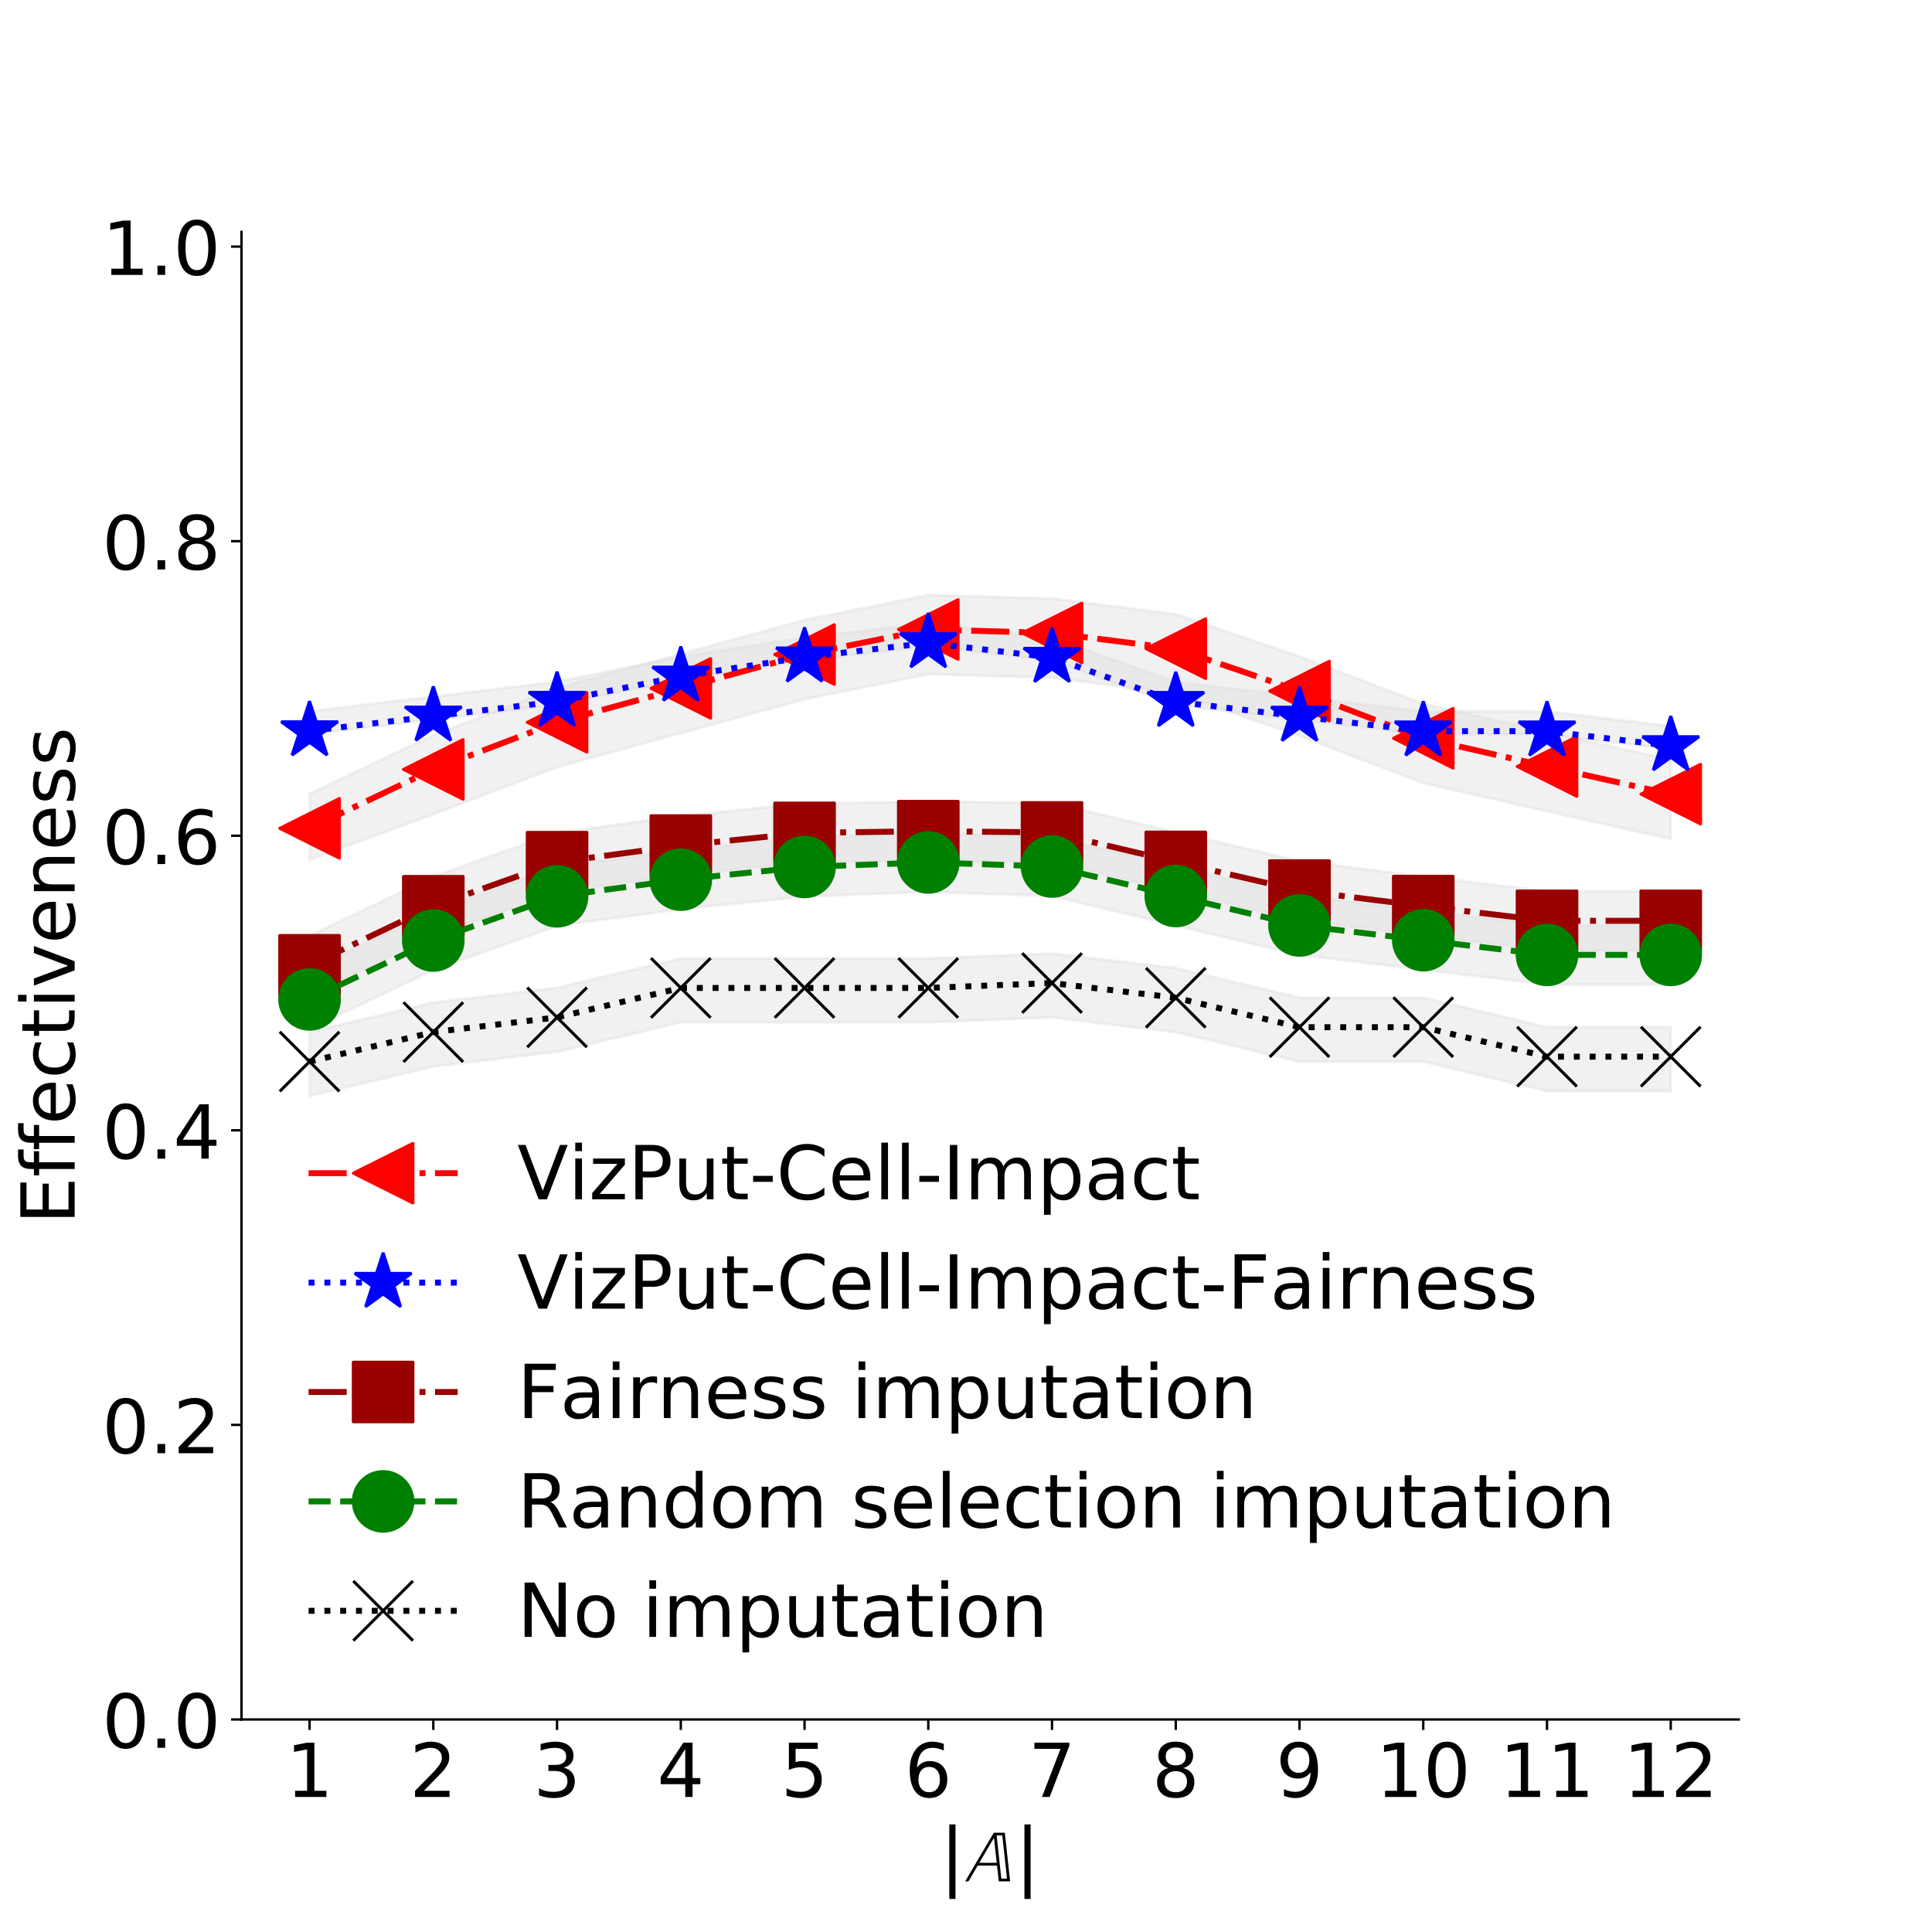 <?xml version="1.0" encoding="utf-8" standalone="no"?>
<!DOCTYPE svg PUBLIC "-//W3C//DTD SVG 1.1//EN"
  "http://www.w3.org/Graphics/SVG/1.1/DTD/svg11.dtd">
<!-- Created with matplotlib (http://matplotlib.org/) -->
<svg height="648pt" version="1.1" viewBox="0 0 648 648" width="648pt" xmlns="http://www.w3.org/2000/svg" xmlns:xlink="http://www.w3.org/1999/xlink">
 <defs>
  <style type="text/css">
*{stroke-linecap:butt;stroke-linejoin:round;}
  </style>
 </defs>
 <g id="figure_1">
  <g id="patch_1">
   <path d="M 0 648 
L 648 648 
L 648 0 
L 0 0 
z
" style="fill:#ffffff;"/>
  </g>
  <g id="axes_1">
   <g id="patch_2">
    <path d="M 81 576.72 
L 583.2 576.72 
L 583.2 77.76 
L 81 77.76 
z
" style="fill:#ffffff;"/>
   </g>
   <g id="PolyCollection_1">
    <defs>
     <path d="M 103.827 -301.824 
L 103.827 -280.433 
L 145.331 -290.314 
L 186.836 -295.254 
L 228.34 -305.134 
L 269.844 -305.134 
L 311.348 -305.134 
L 352.852 -306.779 
L 394.356 -301.839 
L 435.86 -291.959 
L 477.364 -291.959 
L 518.869 -282.078 
L 560.373 -282.078 
L 560.373 -303.469 
L 560.373 -303.469 
L 518.869 -303.469 
L 477.364 -313.35 
L 435.86 -313.35 
L 394.356 -323.23 
L 352.852 -328.17 
L 311.348 -326.525 
L 269.844 -326.525 
L 228.34 -326.525 
L 186.836 -316.645 
L 145.331 -311.705 
L 103.827 -301.824 
z
" id="m2e8d053dda" style="stroke:#dedddc;stroke-opacity:0.4;"/>
    </defs>
    <g clip-path="url(#p03c3731e82)">
     <use style="fill:#dedddc;fill-opacity:0.4;stroke:#dedddc;stroke-opacity:0.4;" x="0" xlink:href="#m2e8d053dda" y="648"/>
    </g>
   </g>
   <g id="PolyCollection_2">
    <defs>
     <path d="M 103.827 -381.696 
L 103.827 -359.637 
L 145.331 -374.946 
L 186.836 -390.754 
L 228.34 -402.126 
L 269.844 -413.488 
L 311.348 -421.886 
L 352.852 -420.712 
L 394.356 -415.455 
L 435.86 -401.236 
L 477.364 -385.394 
L 518.869 -375.934 
L 560.373 -366.654 
L 560.373 -393.165 
L 560.373 -393.165 
L 518.869 -402.444 
L 477.364 -411.904 
L 435.86 -427.747 
L 394.356 -441.966 
L 352.852 -447.222 
L 311.348 -448.397 
L 269.844 -439.999 
L 228.34 -428.636 
L 186.836 -417.265 
L 145.331 -401.456 
L 103.827 -381.696 
z
" id="m0d3374a289" style="stroke:#dedddc;stroke-opacity:0.4;"/>
    </defs>
    <g clip-path="url(#p03c3731e82)">
     <use style="fill:#dedddc;fill-opacity:0.4;stroke:#dedddc;stroke-opacity:0.4;" x="0" xlink:href="#m0d3374a289" y="648"/>
    </g>
   </g>
   <g id="PolyCollection_3">
    <defs>
     <path d="M 103.827 -409.402 
L 103.827 -401.725 
L 145.331 -406.665 
L 186.836 -411.605 
L 228.34 -420.058 
L 269.844 -426.476 
L 311.348 -431.273 
L 352.852 -426.372 
L 394.356 -411.551 
L 435.86 -406.611 
L 477.364 -401.671 
L 518.869 -401.671 
L 560.373 -396.73 
L 560.373 -404.407 
L 560.373 -404.407 
L 518.869 -409.348 
L 477.364 -409.348 
L 435.86 -414.288 
L 394.356 -419.228 
L 352.852 -434.049 
L 311.348 -438.95 
L 269.844 -434.153 
L 228.34 -427.735 
L 186.836 -419.282 
L 145.331 -414.342 
L 103.827 -409.402 
z
" id="m15d02a9034" style="stroke:#dedddc;stroke-opacity:0.4;"/>
    </defs>
    <g clip-path="url(#p03c3731e82)">
     <use style="fill:#dedddc;fill-opacity:0.4;stroke:#dedddc;stroke-opacity:0.4;" x="0" xlink:href="#m15d02a9034" y="648"/>
    </g>
   </g>
   <g id="PolyCollection_4">
    <defs>
     <path d="M 103.827 -334.105 
L 103.827 -314.344 
L 145.331 -334.159 
L 186.836 -348.926 
L 228.34 -354.508 
L 269.844 -358.764 
L 311.348 -359.344 
L 352.852 -358.91 
L 394.356 -349.03 
L 435.86 -339.411 
L 477.364 -334.209 
L 518.869 -329.269 
L 560.373 -329.269 
L 560.373 -349.03 
L 560.373 -349.03 
L 518.869 -349.03 
L 477.364 -353.97 
L 435.86 -359.172 
L 394.356 -368.791 
L 352.852 -378.671 
L 311.348 -379.105 
L 269.844 -378.524 
L 228.34 -374.268 
L 186.836 -368.686 
L 145.331 -353.92 
L 103.827 -334.105 
z
" id="m49e3d3b68f" style="stroke:#dedddc;stroke-opacity:0.4;"/>
    </defs>
    <g clip-path="url(#p03c3731e82)">
     <use style="fill:#dedddc;fill-opacity:0.4;stroke:#dedddc;stroke-opacity:0.4;" x="0" xlink:href="#m49e3d3b68f" y="648"/>
    </g>
   </g>
   <g id="PolyCollection_5">
    <defs>
     <path d="M 103.827 -322.682 
L 103.827 -302.921 
L 145.331 -322.682 
L 186.836 -337.502 
L 228.34 -343.084 
L 269.844 -347.34 
L 311.348 -348.861 
L 352.852 -347.487 
L 394.356 -337.607 
L 435.86 -327.726 
L 477.364 -322.786 
L 518.869 -317.846 
L 560.373 -317.846 
L 560.373 -337.607 
L 560.373 -337.607 
L 518.869 -337.607 
L 477.364 -342.547 
L 435.86 -347.487 
L 394.356 -357.367 
L 352.852 -367.248 
L 311.348 -368.621 
L 269.844 -367.101 
L 228.34 -362.845 
L 186.836 -357.263 
L 145.331 -342.443 
L 103.827 -322.682 
z
" id="mcc26738273" style="stroke:#dedddc;stroke-opacity:0.4;"/>
    </defs>
    <g clip-path="url(#p03c3731e82)">
     <use style="fill:#dedddc;fill-opacity:0.4;stroke:#dedddc;stroke-opacity:0.4;" x="0" xlink:href="#mcc26738273" y="648"/>
    </g>
   </g>
   <g id="matplotlib.axis_1">
    <g id="xtick_1">
     <g id="line2d_1">
      <defs>
       <path d="M 0 0 
L 0 3.5 
" id="m9e9e107406" style="stroke:#000000;stroke-width:0.8;"/>
      </defs>
      <g>
       <use style="stroke:#000000;stroke-width:0.8;" x="103.827" xlink:href="#m9e9e107406" y="576.72"/>
      </g>
     </g>
     <g id="text_1">
      <!-- 1 -->
      <defs>
       <path d="M 12.406 8.297 
L 28.516 8.297 
L 28.516 63.922 
L 10.984 60.406 
L 10.984 69.391 
L 28.422 72.906 
L 38.281 72.906 
L 38.281 8.297 
L 54.391 8.297 
L 54.391 0 
L 12.406 0 
z
" id="DejaVuSans-31"/>
      </defs>
      <g transform="translate(95.874 602.716)scale(0.25 -0.25)">
       <use xlink:href="#DejaVuSans-31"/>
      </g>
     </g>
    </g>
    <g id="xtick_2">
     <g id="line2d_2">
      <g>
       <use style="stroke:#000000;stroke-width:0.8;" x="145.331" xlink:href="#m9e9e107406" y="576.72"/>
      </g>
     </g>
     <g id="text_2">
      <!-- 2 -->
      <defs>
       <path d="M 19.188 8.297 
L 53.609 8.297 
L 53.609 0 
L 7.328 0 
L 7.328 8.297 
Q 12.938 14.109 22.625 23.891 
Q 32.328 33.688 34.812 36.531 
Q 39.547 41.844 41.422 45.531 
Q 43.312 49.219 43.312 52.781 
Q 43.312 58.594 39.234 62.25 
Q 35.156 65.922 28.609 65.922 
Q 23.969 65.922 18.812 64.312 
Q 13.672 62.703 7.812 59.422 
L 7.812 69.391 
Q 13.766 71.781 18.938 73 
Q 24.125 74.219 28.422 74.219 
Q 39.75 74.219 46.484 68.547 
Q 53.219 62.891 53.219 53.422 
Q 53.219 48.922 51.531 44.891 
Q 49.859 40.875 45.406 35.406 
Q 44.188 33.984 37.641 27.219 
Q 31.109 20.453 19.188 8.297 
z
" id="DejaVuSans-32"/>
      </defs>
      <g transform="translate(137.378 602.716)scale(0.25 -0.25)">
       <use xlink:href="#DejaVuSans-32"/>
      </g>
     </g>
    </g>
    <g id="xtick_3">
     <g id="line2d_3">
      <g>
       <use style="stroke:#000000;stroke-width:0.8;" x="186.836" xlink:href="#m9e9e107406" y="576.72"/>
      </g>
     </g>
     <g id="text_3">
      <!-- 3 -->
      <defs>
       <path d="M 40.578 39.312 
Q 47.656 37.797 51.625 33 
Q 55.609 28.219 55.609 21.188 
Q 55.609 10.406 48.188 4.484 
Q 40.766 -1.422 27.094 -1.422 
Q 22.516 -1.422 17.656 -0.516 
Q 12.797 0.391 7.625 2.203 
L 7.625 11.719 
Q 11.719 9.328 16.594 8.109 
Q 21.484 6.891 26.812 6.891 
Q 36.078 6.891 40.938 10.547 
Q 45.797 14.203 45.797 21.188 
Q 45.797 27.641 41.281 31.266 
Q 36.766 34.906 28.719 34.906 
L 20.219 34.906 
L 20.219 43.016 
L 29.109 43.016 
Q 36.375 43.016 40.234 45.922 
Q 44.094 48.828 44.094 54.297 
Q 44.094 59.906 40.109 62.906 
Q 36.141 65.922 28.719 65.922 
Q 24.656 65.922 20.016 65.031 
Q 15.375 64.156 9.812 62.312 
L 9.812 71.094 
Q 15.438 72.656 20.344 73.438 
Q 25.25 74.219 29.594 74.219 
Q 40.828 74.219 47.359 69.109 
Q 53.906 64.016 53.906 55.328 
Q 53.906 49.266 50.438 45.094 
Q 46.969 40.922 40.578 39.312 
z
" id="DejaVuSans-33"/>
      </defs>
      <g transform="translate(178.882 602.716)scale(0.25 -0.25)">
       <use xlink:href="#DejaVuSans-33"/>
      </g>
     </g>
    </g>
    <g id="xtick_4">
     <g id="line2d_4">
      <g>
       <use style="stroke:#000000;stroke-width:0.8;" x="228.34" xlink:href="#m9e9e107406" y="576.72"/>
      </g>
     </g>
     <g id="text_4">
      <!-- 4 -->
      <defs>
       <path d="M 37.797 64.312 
L 12.891 25.391 
L 37.797 25.391 
z
M 35.203 72.906 
L 47.609 72.906 
L 47.609 25.391 
L 58.016 25.391 
L 58.016 17.188 
L 47.609 17.188 
L 47.609 0 
L 37.797 0 
L 37.797 17.188 
L 4.891 17.188 
L 4.891 26.703 
z
" id="DejaVuSans-34"/>
      </defs>
      <g transform="translate(220.387 602.716)scale(0.25 -0.25)">
       <use xlink:href="#DejaVuSans-34"/>
      </g>
     </g>
    </g>
    <g id="xtick_5">
     <g id="line2d_5">
      <g>
       <use style="stroke:#000000;stroke-width:0.8;" x="269.844" xlink:href="#m9e9e107406" y="576.72"/>
      </g>
     </g>
     <g id="text_5">
      <!-- 5 -->
      <defs>
       <path d="M 10.797 72.906 
L 49.516 72.906 
L 49.516 64.594 
L 19.828 64.594 
L 19.828 46.734 
Q 21.969 47.469 24.109 47.828 
Q 26.266 48.188 28.422 48.188 
Q 40.625 48.188 47.75 41.5 
Q 54.891 34.812 54.891 23.391 
Q 54.891 11.625 47.562 5.094 
Q 40.234 -1.422 26.906 -1.422 
Q 22.312 -1.422 17.547 -0.641 
Q 12.797 0.141 7.719 1.703 
L 7.719 11.625 
Q 12.109 9.234 16.797 8.062 
Q 21.484 6.891 26.703 6.891 
Q 35.156 6.891 40.078 11.328 
Q 45.016 15.766 45.016 23.391 
Q 45.016 31 40.078 35.438 
Q 35.156 39.891 26.703 39.891 
Q 22.75 39.891 18.812 39.016 
Q 14.891 38.141 10.797 36.281 
z
" id="DejaVuSans-35"/>
      </defs>
      <g transform="translate(261.891 602.716)scale(0.25 -0.25)">
       <use xlink:href="#DejaVuSans-35"/>
      </g>
     </g>
    </g>
    <g id="xtick_6">
     <g id="line2d_6">
      <g>
       <use style="stroke:#000000;stroke-width:0.8;" x="311.348" xlink:href="#m9e9e107406" y="576.72"/>
      </g>
     </g>
     <g id="text_6">
      <!-- 6 -->
      <defs>
       <path d="M 33.016 40.375 
Q 26.375 40.375 22.484 35.828 
Q 18.609 31.297 18.609 23.391 
Q 18.609 15.531 22.484 10.953 
Q 26.375 6.391 33.016 6.391 
Q 39.656 6.391 43.531 10.953 
Q 47.406 15.531 47.406 23.391 
Q 47.406 31.297 43.531 35.828 
Q 39.656 40.375 33.016 40.375 
z
M 52.594 71.297 
L 52.594 62.312 
Q 48.875 64.062 45.094 64.984 
Q 41.312 65.922 37.594 65.922 
Q 27.828 65.922 22.672 59.328 
Q 17.531 52.734 16.797 39.406 
Q 19.672 43.656 24.016 45.922 
Q 28.375 48.188 33.594 48.188 
Q 44.578 48.188 50.953 41.516 
Q 57.328 34.859 57.328 23.391 
Q 57.328 12.156 50.688 5.359 
Q 44.047 -1.422 33.016 -1.422 
Q 20.359 -1.422 13.672 8.266 
Q 6.984 17.969 6.984 36.375 
Q 6.984 53.656 15.188 63.938 
Q 23.391 74.219 37.203 74.219 
Q 40.922 74.219 44.703 73.484 
Q 48.484 72.75 52.594 71.297 
z
" id="DejaVuSans-36"/>
      </defs>
      <g transform="translate(303.395 602.716)scale(0.25 -0.25)">
       <use xlink:href="#DejaVuSans-36"/>
      </g>
     </g>
    </g>
    <g id="xtick_7">
     <g id="line2d_7">
      <g>
       <use style="stroke:#000000;stroke-width:0.8;" x="352.852" xlink:href="#m9e9e107406" y="576.72"/>
      </g>
     </g>
     <g id="text_7">
      <!-- 7 -->
      <defs>
       <path d="M 8.203 72.906 
L 55.078 72.906 
L 55.078 68.703 
L 28.609 0 
L 18.312 0 
L 43.219 64.594 
L 8.203 64.594 
z
" id="DejaVuSans-37"/>
      </defs>
      <g transform="translate(344.899 602.716)scale(0.25 -0.25)">
       <use xlink:href="#DejaVuSans-37"/>
      </g>
     </g>
    </g>
    <g id="xtick_8">
     <g id="line2d_8">
      <g>
       <use style="stroke:#000000;stroke-width:0.8;" x="394.356" xlink:href="#m9e9e107406" y="576.72"/>
      </g>
     </g>
     <g id="text_8">
      <!-- 8 -->
      <defs>
       <path d="M 31.781 34.625 
Q 24.75 34.625 20.719 30.859 
Q 16.703 27.094 16.703 20.516 
Q 16.703 13.922 20.719 10.156 
Q 24.75 6.391 31.781 6.391 
Q 38.812 6.391 42.859 10.172 
Q 46.922 13.969 46.922 20.516 
Q 46.922 27.094 42.891 30.859 
Q 38.875 34.625 31.781 34.625 
z
M 21.922 38.812 
Q 15.578 40.375 12.031 44.719 
Q 8.5 49.078 8.5 55.328 
Q 8.5 64.062 14.719 69.141 
Q 20.953 74.219 31.781 74.219 
Q 42.672 74.219 48.875 69.141 
Q 55.078 64.062 55.078 55.328 
Q 55.078 49.078 51.531 44.719 
Q 48 40.375 41.703 38.812 
Q 48.828 37.156 52.797 32.312 
Q 56.781 27.484 56.781 20.516 
Q 56.781 9.906 50.312 4.234 
Q 43.844 -1.422 31.781 -1.422 
Q 19.734 -1.422 13.25 4.234 
Q 6.781 9.906 6.781 20.516 
Q 6.781 27.484 10.781 32.312 
Q 14.797 37.156 21.922 38.812 
z
M 18.312 54.391 
Q 18.312 48.734 21.844 45.562 
Q 25.391 42.391 31.781 42.391 
Q 38.141 42.391 41.719 45.562 
Q 45.312 48.734 45.312 54.391 
Q 45.312 60.062 41.719 63.234 
Q 38.141 66.406 31.781 66.406 
Q 25.391 66.406 21.844 63.234 
Q 18.312 60.062 18.312 54.391 
z
" id="DejaVuSans-38"/>
      </defs>
      <g transform="translate(386.403 602.716)scale(0.25 -0.25)">
       <use xlink:href="#DejaVuSans-38"/>
      </g>
     </g>
    </g>
    <g id="xtick_9">
     <g id="line2d_9">
      <g>
       <use style="stroke:#000000;stroke-width:0.8;" x="435.86" xlink:href="#m9e9e107406" y="576.72"/>
      </g>
     </g>
     <g id="text_9">
      <!-- 9 -->
      <defs>
       <path d="M 10.984 1.516 
L 10.984 10.5 
Q 14.703 8.734 18.5 7.812 
Q 22.312 6.891 25.984 6.891 
Q 35.75 6.891 40.891 13.453 
Q 46.047 20.016 46.781 33.406 
Q 43.953 29.203 39.594 26.953 
Q 35.25 24.703 29.984 24.703 
Q 19.047 24.703 12.672 31.312 
Q 6.297 37.938 6.297 49.422 
Q 6.297 60.641 12.938 67.422 
Q 19.578 74.219 30.609 74.219 
Q 43.266 74.219 49.922 64.516 
Q 56.594 54.828 56.594 36.375 
Q 56.594 19.141 48.406 8.859 
Q 40.234 -1.422 26.422 -1.422 
Q 22.703 -1.422 18.891 -0.688 
Q 15.094 0.047 10.984 1.516 
z
M 30.609 32.422 
Q 37.25 32.422 41.125 36.953 
Q 45.016 41.5 45.016 49.422 
Q 45.016 57.281 41.125 61.844 
Q 37.25 66.406 30.609 66.406 
Q 23.969 66.406 20.094 61.844 
Q 16.219 57.281 16.219 49.422 
Q 16.219 41.5 20.094 36.953 
Q 23.969 32.422 30.609 32.422 
z
" id="DejaVuSans-39"/>
      </defs>
      <g transform="translate(427.907 602.716)scale(0.25 -0.25)">
       <use xlink:href="#DejaVuSans-39"/>
      </g>
     </g>
    </g>
    <g id="xtick_10">
     <g id="line2d_10">
      <g>
       <use style="stroke:#000000;stroke-width:0.8;" x="477.364" xlink:href="#m9e9e107406" y="576.72"/>
      </g>
     </g>
     <g id="text_10">
      <!-- 10 -->
      <defs>
       <path d="M 31.781 66.406 
Q 24.172 66.406 20.328 58.906 
Q 16.5 51.422 16.5 36.375 
Q 16.5 21.391 20.328 13.891 
Q 24.172 6.391 31.781 6.391 
Q 39.453 6.391 43.281 13.891 
Q 47.125 21.391 47.125 36.375 
Q 47.125 51.422 43.281 58.906 
Q 39.453 66.406 31.781 66.406 
z
M 31.781 74.219 
Q 44.047 74.219 50.516 64.516 
Q 56.984 54.828 56.984 36.375 
Q 56.984 17.969 50.516 8.266 
Q 44.047 -1.422 31.781 -1.422 
Q 19.531 -1.422 13.062 8.266 
Q 6.594 17.969 6.594 36.375 
Q 6.594 54.828 13.062 64.516 
Q 19.531 74.219 31.781 74.219 
z
" id="DejaVuSans-30"/>
      </defs>
      <g transform="translate(461.458 602.716)scale(0.25 -0.25)">
       <use xlink:href="#DejaVuSans-31"/>
       <use x="63.623" xlink:href="#DejaVuSans-30"/>
      </g>
     </g>
    </g>
    <g id="xtick_11">
     <g id="line2d_11">
      <g>
       <use style="stroke:#000000;stroke-width:0.8;" x="518.869" xlink:href="#m9e9e107406" y="576.72"/>
      </g>
     </g>
     <g id="text_11">
      <!-- 11 -->
      <g transform="translate(502.962 602.716)scale(0.25 -0.25)">
       <use xlink:href="#DejaVuSans-31"/>
       <use x="63.623" xlink:href="#DejaVuSans-31"/>
      </g>
     </g>
    </g>
    <g id="xtick_12">
     <g id="line2d_12">
      <g>
       <use style="stroke:#000000;stroke-width:0.8;" x="560.373" xlink:href="#m9e9e107406" y="576.72"/>
      </g>
     </g>
     <g id="text_12">
      <!-- 12 -->
      <g transform="translate(544.466 602.716)scale(0.25 -0.25)">
       <use xlink:href="#DejaVuSans-31"/>
       <use x="63.623" xlink:href="#DejaVuSans-32"/>
      </g>
     </g>
    </g>
    <g id="text_13">
     <!-- $|\mathbb{A}|$ -->
     <defs>
      <path d="M 21 76.422 
L 21 -23.578 
L 12.703 -23.578 
L 12.703 76.422 
z
" id="DejaVuSans-7c"/>
      <path d="M 60.594 0 
L 45.406 0 
L 43 21.203 
L 17.094 21.203 
L 4.703 0 
L 0.297 0 
L 38.703 65.297 
L 53.5 65.297 
z
M 56.406 3.703 
L 50.094 61.594 
L 42.5 61.594 
L 48.797 3.703 
z
M 42.594 24.906 
L 39 58.094 
L 38.797 58.203 
L 19.203 24.906 
z
" id="STIXNonUnicode-Italic-e154"/>
     </defs>
     <g transform="translate(315.225 631.165)scale(0.25 -0.25)">
      <use transform="translate(0 0.578)" xlink:href="#DejaVuSans-7c"/>
      <use transform="translate(33.691 0.578)" xlink:href="#STIXNonUnicode-Italic-e154"/>
      <use transform="translate(100.791 0.578)" xlink:href="#DejaVuSans-7c"/>
     </g>
    </g>
   </g>
   <g id="matplotlib.axis_2">
    <g id="ytick_1">
     <g id="line2d_13">
      <defs>
       <path d="M 0 0 
L -3.5 0 
" id="m9e132a1182" style="stroke:#000000;stroke-width:0.8;"/>
      </defs>
      <g>
       <use style="stroke:#000000;stroke-width:0.8;" x="81" xlink:href="#m9e132a1182" y="576.72"/>
      </g>
     </g>
     <g id="text_14">
      <!-- 0.0 -->
      <defs>
       <path d="M 10.688 12.406 
L 21 12.406 
L 21 0 
L 10.688 0 
z
" id="DejaVuSans-2e"/>
      </defs>
      <g transform="translate(34.242 586.218)scale(0.25 -0.25)">
       <use xlink:href="#DejaVuSans-30"/>
       <use x="63.623" xlink:href="#DejaVuSans-2e"/>
       <use x="95.41" xlink:href="#DejaVuSans-30"/>
      </g>
     </g>
    </g>
    <g id="ytick_2">
     <g id="line2d_14">
      <g>
       <use style="stroke:#000000;stroke-width:0.8;" x="81" xlink:href="#m9e132a1182" y="477.916"/>
      </g>
     </g>
     <g id="text_15">
      <!-- 0.2 -->
      <g transform="translate(34.242 487.414)scale(0.25 -0.25)">
       <use xlink:href="#DejaVuSans-30"/>
       <use x="63.623" xlink:href="#DejaVuSans-2e"/>
       <use x="95.41" xlink:href="#DejaVuSans-32"/>
      </g>
     </g>
    </g>
    <g id="ytick_3">
     <g id="line2d_15">
      <g>
       <use style="stroke:#000000;stroke-width:0.8;" x="81" xlink:href="#m9e132a1182" y="379.112"/>
      </g>
     </g>
     <g id="text_16">
      <!-- 0.4 -->
      <g transform="translate(34.242 388.61)scale(0.25 -0.25)">
       <use xlink:href="#DejaVuSans-30"/>
       <use x="63.623" xlink:href="#DejaVuSans-2e"/>
       <use x="95.41" xlink:href="#DejaVuSans-34"/>
      </g>
     </g>
    </g>
    <g id="ytick_4">
     <g id="line2d_16">
      <g>
       <use style="stroke:#000000;stroke-width:0.8;" x="81" xlink:href="#m9e132a1182" y="280.308"/>
      </g>
     </g>
     <g id="text_17">
      <!-- 0.6 -->
      <g transform="translate(34.242 289.806)scale(0.25 -0.25)">
       <use xlink:href="#DejaVuSans-30"/>
       <use x="63.623" xlink:href="#DejaVuSans-2e"/>
       <use x="95.41" xlink:href="#DejaVuSans-36"/>
      </g>
     </g>
    </g>
    <g id="ytick_5">
     <g id="line2d_17">
      <g>
       <use style="stroke:#000000;stroke-width:0.8;" x="81" xlink:href="#m9e132a1182" y="181.504"/>
      </g>
     </g>
     <g id="text_18">
      <!-- 0.8 -->
      <g transform="translate(34.242 191.002)scale(0.25 -0.25)">
       <use xlink:href="#DejaVuSans-30"/>
       <use x="63.623" xlink:href="#DejaVuSans-2e"/>
       <use x="95.41" xlink:href="#DejaVuSans-38"/>
      </g>
     </g>
    </g>
    <g id="ytick_6">
     <g id="line2d_18">
      <g>
       <use style="stroke:#000000;stroke-width:0.8;" x="81" xlink:href="#m9e132a1182" y="82.7"/>
      </g>
     </g>
     <g id="text_19">
      <!-- 1.0 -->
      <g transform="translate(34.242 92.198)scale(0.25 -0.25)">
       <use xlink:href="#DejaVuSans-31"/>
       <use x="63.623" xlink:href="#DejaVuSans-2e"/>
       <use x="95.41" xlink:href="#DejaVuSans-30"/>
      </g>
     </g>
    </g>
    <g id="text_20">
     <!-- Effectiveness -->
     <defs>
      <path d="M 9.812 72.906 
L 55.906 72.906 
L 55.906 64.594 
L 19.672 64.594 
L 19.672 43.016 
L 54.391 43.016 
L 54.391 34.719 
L 19.672 34.719 
L 19.672 8.297 
L 56.781 8.297 
L 56.781 0 
L 9.812 0 
z
" id="DejaVuSans-45"/>
      <path d="M 37.109 75.984 
L 37.109 68.5 
L 28.516 68.5 
Q 23.688 68.5 21.797 66.547 
Q 19.922 64.594 19.922 59.516 
L 19.922 54.688 
L 34.719 54.688 
L 34.719 47.703 
L 19.922 47.703 
L 19.922 0 
L 10.891 0 
L 10.891 47.703 
L 2.297 47.703 
L 2.297 54.688 
L 10.891 54.688 
L 10.891 58.5 
Q 10.891 67.625 15.141 71.797 
Q 19.391 75.984 28.609 75.984 
z
" id="DejaVuSans-66"/>
      <path d="M 56.203 29.594 
L 56.203 25.203 
L 14.891 25.203 
Q 15.484 15.922 20.484 11.062 
Q 25.484 6.203 34.422 6.203 
Q 39.594 6.203 44.453 7.469 
Q 49.312 8.734 54.109 11.281 
L 54.109 2.781 
Q 49.266 0.734 44.188 -0.344 
Q 39.109 -1.422 33.891 -1.422 
Q 20.797 -1.422 13.156 6.188 
Q 5.516 13.812 5.516 26.812 
Q 5.516 40.234 12.766 48.109 
Q 20.016 56 32.328 56 
Q 43.359 56 49.781 48.891 
Q 56.203 41.797 56.203 29.594 
z
M 47.219 32.234 
Q 47.125 39.594 43.094 43.984 
Q 39.062 48.391 32.422 48.391 
Q 24.906 48.391 20.391 44.141 
Q 15.875 39.891 15.188 32.172 
z
" id="DejaVuSans-65"/>
      <path d="M 48.781 52.594 
L 48.781 44.188 
Q 44.969 46.297 41.141 47.344 
Q 37.312 48.391 33.406 48.391 
Q 24.656 48.391 19.812 42.844 
Q 14.984 37.312 14.984 27.297 
Q 14.984 17.281 19.812 11.734 
Q 24.656 6.203 33.406 6.203 
Q 37.312 6.203 41.141 7.25 
Q 44.969 8.297 48.781 10.406 
L 48.781 2.094 
Q 45.016 0.344 40.984 -0.531 
Q 36.969 -1.422 32.422 -1.422 
Q 20.062 -1.422 12.781 6.344 
Q 5.516 14.109 5.516 27.297 
Q 5.516 40.672 12.859 48.328 
Q 20.219 56 33.016 56 
Q 37.156 56 41.109 55.141 
Q 45.062 54.297 48.781 52.594 
z
" id="DejaVuSans-63"/>
      <path d="M 18.312 70.219 
L 18.312 54.688 
L 36.812 54.688 
L 36.812 47.703 
L 18.312 47.703 
L 18.312 18.016 
Q 18.312 11.328 20.141 9.422 
Q 21.969 7.516 27.594 7.516 
L 36.812 7.516 
L 36.812 0 
L 27.594 0 
Q 17.188 0 13.234 3.875 
Q 9.281 7.766 9.281 18.016 
L 9.281 47.703 
L 2.688 47.703 
L 2.688 54.688 
L 9.281 54.688 
L 9.281 70.219 
z
" id="DejaVuSans-74"/>
      <path d="M 9.422 54.688 
L 18.406 54.688 
L 18.406 0 
L 9.422 0 
z
M 9.422 75.984 
L 18.406 75.984 
L 18.406 64.594 
L 9.422 64.594 
z
" id="DejaVuSans-69"/>
      <path d="M 2.984 54.688 
L 12.5 54.688 
L 29.594 8.797 
L 46.688 54.688 
L 56.203 54.688 
L 35.688 0 
L 23.484 0 
z
" id="DejaVuSans-76"/>
      <path d="M 54.891 33.016 
L 54.891 0 
L 45.906 0 
L 45.906 32.719 
Q 45.906 40.484 42.875 44.328 
Q 39.844 48.188 33.797 48.188 
Q 26.516 48.188 22.312 43.547 
Q 18.109 38.922 18.109 30.906 
L 18.109 0 
L 9.078 0 
L 9.078 54.688 
L 18.109 54.688 
L 18.109 46.188 
Q 21.344 51.125 25.703 53.562 
Q 30.078 56 35.797 56 
Q 45.219 56 50.047 50.172 
Q 54.891 44.344 54.891 33.016 
z
" id="DejaVuSans-6e"/>
      <path d="M 44.281 53.078 
L 44.281 44.578 
Q 40.484 46.531 36.375 47.5 
Q 32.281 48.484 27.875 48.484 
Q 21.188 48.484 17.844 46.438 
Q 14.5 44.391 14.5 40.281 
Q 14.5 37.156 16.891 35.375 
Q 19.281 33.594 26.516 31.984 
L 29.594 31.297 
Q 39.156 29.25 43.188 25.516 
Q 47.219 21.781 47.219 15.094 
Q 47.219 7.469 41.188 3.016 
Q 35.156 -1.422 24.609 -1.422 
Q 20.219 -1.422 15.453 -0.562 
Q 10.688 0.297 5.422 2 
L 5.422 11.281 
Q 10.406 8.688 15.234 7.391 
Q 20.062 6.109 24.812 6.109 
Q 31.156 6.109 34.562 8.281 
Q 37.984 10.453 37.984 14.406 
Q 37.984 18.062 35.516 20.016 
Q 33.062 21.969 24.703 23.781 
L 21.578 24.516 
Q 13.234 26.266 9.516 29.906 
Q 5.812 33.547 5.812 39.891 
Q 5.812 47.609 11.281 51.797 
Q 16.75 56 26.812 56 
Q 31.781 56 36.172 55.266 
Q 40.578 54.547 44.281 53.078 
z
" id="DejaVuSans-73"/>
     </defs>
     <g transform="translate(25.043 410.603)rotate(-90)scale(0.25 -0.25)">
      <use xlink:href="#DejaVuSans-45"/>
      <use x="63.184" xlink:href="#DejaVuSans-66"/>
      <use x="98.389" xlink:href="#DejaVuSans-66"/>
      <use x="133.594" xlink:href="#DejaVuSans-65"/>
      <use x="195.117" xlink:href="#DejaVuSans-63"/>
      <use x="250.098" xlink:href="#DejaVuSans-74"/>
      <use x="289.307" xlink:href="#DejaVuSans-69"/>
      <use x="317.09" xlink:href="#DejaVuSans-76"/>
      <use x="376.27" xlink:href="#DejaVuSans-65"/>
      <use x="437.793" xlink:href="#DejaVuSans-6e"/>
      <use x="501.172" xlink:href="#DejaVuSans-65"/>
      <use x="562.695" xlink:href="#DejaVuSans-73"/>
      <use x="614.795" xlink:href="#DejaVuSans-73"/>
     </g>
    </g>
   </g>
   <g id="line2d_19">
    <path clip-path="url(#p03c3731e82)" d="M 103.827 277.83 
L 145.331 258.069 
L 186.836 242.26 
L 228.34 230.889 
L 269.844 219.527 
L 311.348 211.128 
L 352.852 212.303 
L 394.356 217.559 
L 435.86 231.779 
L 477.364 247.621 
L 518.869 257.081 
L 560.373 266.36 
" style="fill:none;stroke:#ff0000;stroke-dasharray:12.8,3.2,2,3.2;stroke-dashoffset:0;stroke-width:2;"/>
    <defs>
     <path d="M -10 -0 
L 10 10 
L 10 -10 
z
" id="mc783236a1a" style="stroke:#ff0000;stroke-linejoin:miter;"/>
    </defs>
    <g clip-path="url(#p03c3731e82)">
     <use style="fill:#ff0000;stroke:#ff0000;stroke-linejoin:miter;" x="103.827" xlink:href="#mc783236a1a" y="277.83"/>
     <use style="fill:#ff0000;stroke:#ff0000;stroke-linejoin:miter;" x="145.331" xlink:href="#mc783236a1a" y="258.069"/>
     <use style="fill:#ff0000;stroke:#ff0000;stroke-linejoin:miter;" x="186.836" xlink:href="#mc783236a1a" y="242.26"/>
     <use style="fill:#ff0000;stroke:#ff0000;stroke-linejoin:miter;" x="228.34" xlink:href="#mc783236a1a" y="230.889"/>
     <use style="fill:#ff0000;stroke:#ff0000;stroke-linejoin:miter;" x="269.844" xlink:href="#mc783236a1a" y="219.527"/>
     <use style="fill:#ff0000;stroke:#ff0000;stroke-linejoin:miter;" x="311.348" xlink:href="#mc783236a1a" y="211.128"/>
     <use style="fill:#ff0000;stroke:#ff0000;stroke-linejoin:miter;" x="352.852" xlink:href="#mc783236a1a" y="212.303"/>
     <use style="fill:#ff0000;stroke:#ff0000;stroke-linejoin:miter;" x="394.356" xlink:href="#mc783236a1a" y="217.559"/>
     <use style="fill:#ff0000;stroke:#ff0000;stroke-linejoin:miter;" x="435.86" xlink:href="#mc783236a1a" y="231.779"/>
     <use style="fill:#ff0000;stroke:#ff0000;stroke-linejoin:miter;" x="477.364" xlink:href="#mc783236a1a" y="247.621"/>
     <use style="fill:#ff0000;stroke:#ff0000;stroke-linejoin:miter;" x="518.869" xlink:href="#mc783236a1a" y="257.081"/>
     <use style="fill:#ff0000;stroke:#ff0000;stroke-linejoin:miter;" x="560.373" xlink:href="#mc783236a1a" y="266.36"/>
    </g>
   </g>
   <g id="line2d_20">
    <path clip-path="url(#p03c3731e82)" d="M 103.827 245.178 
L 145.331 240.238 
L 186.836 235.298 
L 228.34 226.845 
L 269.844 220.427 
L 311.348 215.63 
L 352.852 220.532 
L 394.356 235.352 
L 435.86 240.293 
L 477.364 245.233 
L 518.869 245.233 
L 560.373 250.173 
" style="fill:none;stroke:#0000ff;stroke-dasharray:2,3.3;stroke-dashoffset:0;stroke-width:2;"/>
    <defs>
     <path d="M 0 -10 
L -2.245 -3.09 
L -9.511 -3.09 
L -3.633 1.18 
L -5.878 8.09 
L -0 3.82 
L 5.878 8.09 
L 3.633 1.18 
L 9.511 -3.09 
L 2.245 -3.09 
z
" id="m4b3611d42c" style="stroke:#0000ff;stroke-linejoin:bevel;"/>
    </defs>
    <g clip-path="url(#p03c3731e82)">
     <use style="fill:#0000ff;stroke:#0000ff;stroke-linejoin:bevel;" x="103.827" xlink:href="#m4b3611d42c" y="245.178"/>
     <use style="fill:#0000ff;stroke:#0000ff;stroke-linejoin:bevel;" x="145.331" xlink:href="#m4b3611d42c" y="240.238"/>
     <use style="fill:#0000ff;stroke:#0000ff;stroke-linejoin:bevel;" x="186.836" xlink:href="#m4b3611d42c" y="235.298"/>
     <use style="fill:#0000ff;stroke:#0000ff;stroke-linejoin:bevel;" x="228.34" xlink:href="#m4b3611d42c" y="226.845"/>
     <use style="fill:#0000ff;stroke:#0000ff;stroke-linejoin:bevel;" x="269.844" xlink:href="#m4b3611d42c" y="220.427"/>
     <use style="fill:#0000ff;stroke:#0000ff;stroke-linejoin:bevel;" x="311.348" xlink:href="#m4b3611d42c" y="215.63"/>
     <use style="fill:#0000ff;stroke:#0000ff;stroke-linejoin:bevel;" x="352.852" xlink:href="#m4b3611d42c" y="220.532"/>
     <use style="fill:#0000ff;stroke:#0000ff;stroke-linejoin:bevel;" x="394.356" xlink:href="#m4b3611d42c" y="235.352"/>
     <use style="fill:#0000ff;stroke:#0000ff;stroke-linejoin:bevel;" x="435.86" xlink:href="#m4b3611d42c" y="240.293"/>
     <use style="fill:#0000ff;stroke:#0000ff;stroke-linejoin:bevel;" x="477.364" xlink:href="#m4b3611d42c" y="245.233"/>
     <use style="fill:#0000ff;stroke:#0000ff;stroke-linejoin:bevel;" x="518.869" xlink:href="#m4b3611d42c" y="245.233"/>
     <use style="fill:#0000ff;stroke:#0000ff;stroke-linejoin:bevel;" x="560.373" xlink:href="#m4b3611d42c" y="250.173"/>
    </g>
   </g>
   <g id="line2d_21">
    <path clip-path="url(#p03c3731e82)" d="M 103.827 323.775 
L 145.331 303.961 
L 186.836 289.194 
L 228.34 283.612 
L 269.844 279.356 
L 311.348 278.775 
L 352.852 279.209 
L 394.356 289.09 
L 435.86 298.709 
L 477.364 303.91 
L 518.869 308.851 
L 560.373 308.851 
" style="fill:none;stroke:#990000;stroke-dasharray:12.8,3.2,2,3.2;stroke-dashoffset:0;stroke-width:2;"/>
    <defs>
     <path d="M -10 10 
L 10 10 
L 10 -10 
L -10 -10 
z
" id="mc6a796434e" style="stroke:#990000;stroke-linejoin:miter;"/>
    </defs>
    <g clip-path="url(#p03c3731e82)">
     <use style="fill:#990000;stroke:#990000;stroke-linejoin:miter;" x="103.827" xlink:href="#mc6a796434e" y="323.775"/>
     <use style="fill:#990000;stroke:#990000;stroke-linejoin:miter;" x="145.331" xlink:href="#mc6a796434e" y="303.961"/>
     <use style="fill:#990000;stroke:#990000;stroke-linejoin:miter;" x="186.836" xlink:href="#mc6a796434e" y="289.194"/>
     <use style="fill:#990000;stroke:#990000;stroke-linejoin:miter;" x="228.34" xlink:href="#mc6a796434e" y="283.612"/>
     <use style="fill:#990000;stroke:#990000;stroke-linejoin:miter;" x="269.844" xlink:href="#mc6a796434e" y="279.356"/>
     <use style="fill:#990000;stroke:#990000;stroke-linejoin:miter;" x="311.348" xlink:href="#mc6a796434e" y="278.775"/>
     <use style="fill:#990000;stroke:#990000;stroke-linejoin:miter;" x="352.852" xlink:href="#mc6a796434e" y="279.209"/>
     <use style="fill:#990000;stroke:#990000;stroke-linejoin:miter;" x="394.356" xlink:href="#mc6a796434e" y="289.09"/>
     <use style="fill:#990000;stroke:#990000;stroke-linejoin:miter;" x="435.86" xlink:href="#mc6a796434e" y="298.709"/>
     <use style="fill:#990000;stroke:#990000;stroke-linejoin:miter;" x="477.364" xlink:href="#mc6a796434e" y="303.91"/>
     <use style="fill:#990000;stroke:#990000;stroke-linejoin:miter;" x="518.869" xlink:href="#mc6a796434e" y="308.851"/>
     <use style="fill:#990000;stroke:#990000;stroke-linejoin:miter;" x="560.373" xlink:href="#mc6a796434e" y="308.851"/>
    </g>
   </g>
   <g id="line2d_22">
    <path clip-path="url(#p03c3731e82)" d="M 103.827 335.199 
L 145.331 315.438 
L 186.836 300.617 
L 228.34 295.035 
L 269.844 290.779 
L 311.348 289.259 
L 352.852 290.633 
L 394.356 300.513 
L 435.86 310.393 
L 477.364 315.334 
L 518.869 320.274 
L 560.373 320.274 
" style="fill:none;stroke:#008000;stroke-dasharray:7.4,3.2;stroke-dashoffset:0;stroke-width:2;"/>
    <defs>
     <path d="M 0 10 
C 2.652 10 5.196 8.946 7.071 7.071 
C 8.946 5.196 10 2.652 10 0 
C 10 -2.652 8.946 -5.196 7.071 -7.071 
C 5.196 -8.946 2.652 -10 0 -10 
C -2.652 -10 -5.196 -8.946 -7.071 -7.071 
C -8.946 -5.196 -10 -2.652 -10 0 
C -10 2.652 -8.946 5.196 -7.071 7.071 
C -5.196 8.946 -2.652 10 0 10 
z
" id="m4120ea2539" style="stroke:#008000;"/>
    </defs>
    <g clip-path="url(#p03c3731e82)">
     <use style="fill:#008000;stroke:#008000;" x="103.827" xlink:href="#m4120ea2539" y="335.199"/>
     <use style="fill:#008000;stroke:#008000;" x="145.331" xlink:href="#m4120ea2539" y="315.438"/>
     <use style="fill:#008000;stroke:#008000;" x="186.836" xlink:href="#m4120ea2539" y="300.617"/>
     <use style="fill:#008000;stroke:#008000;" x="228.34" xlink:href="#m4120ea2539" y="295.035"/>
     <use style="fill:#008000;stroke:#008000;" x="269.844" xlink:href="#m4120ea2539" y="290.779"/>
     <use style="fill:#008000;stroke:#008000;" x="311.348" xlink:href="#m4120ea2539" y="289.259"/>
     <use style="fill:#008000;stroke:#008000;" x="352.852" xlink:href="#m4120ea2539" y="290.633"/>
     <use style="fill:#008000;stroke:#008000;" x="394.356" xlink:href="#m4120ea2539" y="300.513"/>
     <use style="fill:#008000;stroke:#008000;" x="435.86" xlink:href="#m4120ea2539" y="310.393"/>
     <use style="fill:#008000;stroke:#008000;" x="477.364" xlink:href="#m4120ea2539" y="315.334"/>
     <use style="fill:#008000;stroke:#008000;" x="518.869" xlink:href="#m4120ea2539" y="320.274"/>
     <use style="fill:#008000;stroke:#008000;" x="560.373" xlink:href="#m4120ea2539" y="320.274"/>
    </g>
   </g>
   <g id="line2d_23">
    <path clip-path="url(#p03c3731e82)" d="M 103.827 356.056 
L 145.331 346.176 
L 186.836 341.236 
L 228.34 331.355 
L 269.844 331.355 
L 311.348 331.355 
L 352.852 329.71 
L 394.356 334.65 
L 435.86 344.531 
L 477.364 344.531 
L 518.869 354.411 
L 560.373 354.411 
" style="fill:none;stroke:#000000;stroke-dasharray:2,3.3;stroke-dashoffset:0;stroke-width:2;"/>
    <defs>
     <path d="M -10 10 
L 10 -10 
M -10 -10 
L 10 10 
" id="maf51bd228b" style="stroke:#000000;"/>
    </defs>
    <g clip-path="url(#p03c3731e82)">
     <use style="stroke:#000000;" x="103.827" xlink:href="#maf51bd228b" y="356.056"/>
     <use style="stroke:#000000;" x="145.331" xlink:href="#maf51bd228b" y="346.176"/>
     <use style="stroke:#000000;" x="186.836" xlink:href="#maf51bd228b" y="341.236"/>
     <use style="stroke:#000000;" x="228.34" xlink:href="#maf51bd228b" y="331.355"/>
     <use style="stroke:#000000;" x="269.844" xlink:href="#maf51bd228b" y="331.355"/>
     <use style="stroke:#000000;" x="311.348" xlink:href="#maf51bd228b" y="331.355"/>
     <use style="stroke:#000000;" x="352.852" xlink:href="#maf51bd228b" y="329.71"/>
     <use style="stroke:#000000;" x="394.356" xlink:href="#maf51bd228b" y="334.65"/>
     <use style="stroke:#000000;" x="435.86" xlink:href="#maf51bd228b" y="344.531"/>
     <use style="stroke:#000000;" x="477.364" xlink:href="#maf51bd228b" y="344.531"/>
     <use style="stroke:#000000;" x="518.869" xlink:href="#maf51bd228b" y="354.411"/>
     <use style="stroke:#000000;" x="560.373" xlink:href="#maf51bd228b" y="354.411"/>
    </g>
   </g>
   <g id="patch_3">
    <path d="M 81 576.72 
L 81 77.76 
" style="fill:none;stroke:#000000;stroke-linecap:square;stroke-linejoin:miter;stroke-width:0.8;"/>
   </g>
   <g id="patch_4">
    <path d="M 81 576.72 
L 583.2 576.72 
" style="fill:none;stroke:#000000;stroke-linecap:square;stroke-linejoin:miter;stroke-width:0.8;"/>
   </g>
   <g id="legend_1">
    <g id="line2d_24">
     <path d="M 103.5 393.49 
L 153.5 393.49 
" style="fill:none;stroke:#ff0000;stroke-dasharray:12.8,3.2,2,3.2;stroke-dashoffset:0;stroke-width:2;"/>
    </g>
    <g id="line2d_25">
     <g>
      <use style="fill:#ff0000;stroke:#ff0000;stroke-linejoin:miter;" x="128.5" xlink:href="#mc783236a1a" y="393.49"/>
     </g>
    </g>
    <g id="text_21">
     <!-- VizPut-Cell-Impact -->
     <defs>
      <path d="M 28.609 0 
L 0.781 72.906 
L 11.078 72.906 
L 34.188 11.531 
L 57.328 72.906 
L 67.578 72.906 
L 39.797 0 
z
" id="DejaVuSans-56"/>
      <path d="M 5.516 54.688 
L 48.188 54.688 
L 48.188 46.484 
L 14.406 7.172 
L 48.188 7.172 
L 48.188 0 
L 4.297 0 
L 4.297 8.203 
L 38.094 47.516 
L 5.516 47.516 
z
" id="DejaVuSans-7a"/>
      <path d="M 19.672 64.797 
L 19.672 37.406 
L 32.078 37.406 
Q 38.969 37.406 42.719 40.969 
Q 46.484 44.531 46.484 51.125 
Q 46.484 57.672 42.719 61.234 
Q 38.969 64.797 32.078 64.797 
z
M 9.812 72.906 
L 32.078 72.906 
Q 44.344 72.906 50.609 67.359 
Q 56.891 61.812 56.891 51.125 
Q 56.891 40.328 50.609 34.812 
Q 44.344 29.297 32.078 29.297 
L 19.672 29.297 
L 19.672 0 
L 9.812 0 
z
" id="DejaVuSans-50"/>
      <path d="M 8.5 21.578 
L 8.5 54.688 
L 17.484 54.688 
L 17.484 21.922 
Q 17.484 14.156 20.5 10.266 
Q 23.531 6.391 29.594 6.391 
Q 36.859 6.391 41.078 11.031 
Q 45.312 15.672 45.312 23.688 
L 45.312 54.688 
L 54.297 54.688 
L 54.297 0 
L 45.312 0 
L 45.312 8.406 
Q 42.047 3.422 37.719 1 
Q 33.406 -1.422 27.688 -1.422 
Q 18.266 -1.422 13.375 4.438 
Q 8.5 10.297 8.5 21.578 
z
M 31.109 56 
z
" id="DejaVuSans-75"/>
      <path d="M 4.891 31.391 
L 31.203 31.391 
L 31.203 23.391 
L 4.891 23.391 
z
" id="DejaVuSans-2d"/>
      <path d="M 64.406 67.281 
L 64.406 56.891 
Q 59.422 61.531 53.781 63.812 
Q 48.141 66.109 41.797 66.109 
Q 29.297 66.109 22.656 58.469 
Q 16.016 50.828 16.016 36.375 
Q 16.016 21.969 22.656 14.328 
Q 29.297 6.688 41.797 6.688 
Q 48.141 6.688 53.781 8.984 
Q 59.422 11.281 64.406 15.922 
L 64.406 5.609 
Q 59.234 2.094 53.438 0.328 
Q 47.656 -1.422 41.219 -1.422 
Q 24.656 -1.422 15.125 8.703 
Q 5.609 18.844 5.609 36.375 
Q 5.609 53.953 15.125 64.078 
Q 24.656 74.219 41.219 74.219 
Q 47.75 74.219 53.531 72.484 
Q 59.328 70.75 64.406 67.281 
z
" id="DejaVuSans-43"/>
      <path d="M 9.422 75.984 
L 18.406 75.984 
L 18.406 0 
L 9.422 0 
z
" id="DejaVuSans-6c"/>
      <path d="M 9.812 72.906 
L 19.672 72.906 
L 19.672 0 
L 9.812 0 
z
" id="DejaVuSans-49"/>
      <path d="M 52 44.188 
Q 55.375 50.25 60.062 53.125 
Q 64.75 56 71.094 56 
Q 79.641 56 84.281 50.016 
Q 88.922 44.047 88.922 33.016 
L 88.922 0 
L 79.891 0 
L 79.891 32.719 
Q 79.891 40.578 77.094 44.375 
Q 74.312 48.188 68.609 48.188 
Q 61.625 48.188 57.562 43.547 
Q 53.516 38.922 53.516 30.906 
L 53.516 0 
L 44.484 0 
L 44.484 32.719 
Q 44.484 40.625 41.703 44.406 
Q 38.922 48.188 33.109 48.188 
Q 26.219 48.188 22.156 43.531 
Q 18.109 38.875 18.109 30.906 
L 18.109 0 
L 9.078 0 
L 9.078 54.688 
L 18.109 54.688 
L 18.109 46.188 
Q 21.188 51.219 25.484 53.609 
Q 29.781 56 35.688 56 
Q 41.656 56 45.828 52.969 
Q 50 49.953 52 44.188 
z
" id="DejaVuSans-6d"/>
      <path d="M 18.109 8.203 
L 18.109 -20.797 
L 9.078 -20.797 
L 9.078 54.688 
L 18.109 54.688 
L 18.109 46.391 
Q 20.953 51.266 25.266 53.625 
Q 29.594 56 35.594 56 
Q 45.562 56 51.781 48.094 
Q 58.016 40.188 58.016 27.297 
Q 58.016 14.406 51.781 6.484 
Q 45.562 -1.422 35.594 -1.422 
Q 29.594 -1.422 25.266 0.953 
Q 20.953 3.328 18.109 8.203 
z
M 48.688 27.297 
Q 48.688 37.203 44.609 42.844 
Q 40.531 48.484 33.406 48.484 
Q 26.266 48.484 22.188 42.844 
Q 18.109 37.203 18.109 27.297 
Q 18.109 17.391 22.188 11.75 
Q 26.266 6.109 33.406 6.109 
Q 40.531 6.109 44.609 11.75 
Q 48.688 17.391 48.688 27.297 
z
" id="DejaVuSans-70"/>
      <path d="M 34.281 27.484 
Q 23.391 27.484 19.188 25 
Q 14.984 22.516 14.984 16.5 
Q 14.984 11.719 18.141 8.906 
Q 21.297 6.109 26.703 6.109 
Q 34.188 6.109 38.703 11.406 
Q 43.219 16.703 43.219 25.484 
L 43.219 27.484 
z
M 52.203 31.203 
L 52.203 0 
L 43.219 0 
L 43.219 8.297 
Q 40.141 3.328 35.547 0.953 
Q 30.953 -1.422 24.312 -1.422 
Q 15.922 -1.422 10.953 3.297 
Q 6 8.016 6 15.922 
Q 6 25.141 12.172 29.828 
Q 18.359 34.516 30.609 34.516 
L 43.219 34.516 
L 43.219 35.406 
Q 43.219 41.609 39.141 45 
Q 35.062 48.391 27.688 48.391 
Q 23 48.391 18.547 47.266 
Q 14.109 46.141 10.016 43.891 
L 10.016 52.203 
Q 14.938 54.109 19.578 55.047 
Q 24.219 56 28.609 56 
Q 40.484 56 46.344 49.844 
Q 52.203 43.703 52.203 31.203 
z
" id="DejaVuSans-61"/>
     </defs>
     <g transform="translate(173.5 402.24)scale(0.25 -0.25)">
      <use xlink:href="#DejaVuSans-56"/>
      <use x="68.377" xlink:href="#DejaVuSans-69"/>
      <use x="96.16" xlink:href="#DejaVuSans-7a"/>
      <use x="148.65" xlink:href="#DejaVuSans-50"/>
      <use x="208.938" xlink:href="#DejaVuSans-75"/>
      <use x="272.316" xlink:href="#DejaVuSans-74"/>
      <use x="311.525" xlink:href="#DejaVuSans-2d"/>
      <use x="347.609" xlink:href="#DejaVuSans-43"/>
      <use x="417.434" xlink:href="#DejaVuSans-65"/>
      <use x="478.957" xlink:href="#DejaVuSans-6c"/>
      <use x="506.74" xlink:href="#DejaVuSans-6c"/>
      <use x="534.523" xlink:href="#DejaVuSans-2d"/>
      <use x="570.607" xlink:href="#DejaVuSans-49"/>
      <use x="600.1" xlink:href="#DejaVuSans-6d"/>
      <use x="697.512" xlink:href="#DejaVuSans-70"/>
      <use x="760.988" xlink:href="#DejaVuSans-61"/>
      <use x="822.268" xlink:href="#DejaVuSans-63"/>
      <use x="877.248" xlink:href="#DejaVuSans-74"/>
     </g>
    </g>
    <g id="line2d_26">
     <path d="M 103.5 430.185 
L 153.5 430.185 
" style="fill:none;stroke:#0000ff;stroke-dasharray:2,3.3;stroke-dashoffset:0;stroke-width:2;"/>
    </g>
    <g id="line2d_27">
     <g>
      <use style="fill:#0000ff;stroke:#0000ff;stroke-linejoin:bevel;" x="128.5" xlink:href="#m4b3611d42c" y="430.185"/>
     </g>
    </g>
    <g id="text_22">
     <!-- VizPut-Cell-Impact-Fairness -->
     <defs>
      <path d="M 9.812 72.906 
L 51.703 72.906 
L 51.703 64.594 
L 19.672 64.594 
L 19.672 43.109 
L 48.578 43.109 
L 48.578 34.812 
L 19.672 34.812 
L 19.672 0 
L 9.812 0 
z
" id="DejaVuSans-46"/>
      <path d="M 41.109 46.297 
Q 39.594 47.172 37.812 47.578 
Q 36.031 48 33.891 48 
Q 26.266 48 22.188 43.047 
Q 18.109 38.094 18.109 28.812 
L 18.109 0 
L 9.078 0 
L 9.078 54.688 
L 18.109 54.688 
L 18.109 46.188 
Q 20.953 51.172 25.484 53.578 
Q 30.031 56 36.531 56 
Q 37.453 56 38.578 55.875 
Q 39.703 55.766 41.062 55.516 
z
" id="DejaVuSans-72"/>
     </defs>
     <g transform="translate(173.5 438.935)scale(0.25 -0.25)">
      <use xlink:href="#DejaVuSans-56"/>
      <use x="68.377" xlink:href="#DejaVuSans-69"/>
      <use x="96.16" xlink:href="#DejaVuSans-7a"/>
      <use x="148.65" xlink:href="#DejaVuSans-50"/>
      <use x="208.938" xlink:href="#DejaVuSans-75"/>
      <use x="272.316" xlink:href="#DejaVuSans-74"/>
      <use x="311.525" xlink:href="#DejaVuSans-2d"/>
      <use x="347.609" xlink:href="#DejaVuSans-43"/>
      <use x="417.434" xlink:href="#DejaVuSans-65"/>
      <use x="478.957" xlink:href="#DejaVuSans-6c"/>
      <use x="506.74" xlink:href="#DejaVuSans-6c"/>
      <use x="534.523" xlink:href="#DejaVuSans-2d"/>
      <use x="570.607" xlink:href="#DejaVuSans-49"/>
      <use x="600.1" xlink:href="#DejaVuSans-6d"/>
      <use x="697.512" xlink:href="#DejaVuSans-70"/>
      <use x="760.988" xlink:href="#DejaVuSans-61"/>
      <use x="822.268" xlink:href="#DejaVuSans-63"/>
      <use x="877.248" xlink:href="#DejaVuSans-74"/>
      <use x="916.457" xlink:href="#DejaVuSans-2d"/>
      <use x="952.541" xlink:href="#DejaVuSans-46"/>
      <use x="1009.92" xlink:href="#DejaVuSans-61"/>
      <use x="1071.199" xlink:href="#DejaVuSans-69"/>
      <use x="1098.982" xlink:href="#DejaVuSans-72"/>
      <use x="1140.08" xlink:href="#DejaVuSans-6e"/>
      <use x="1203.459" xlink:href="#DejaVuSans-65"/>
      <use x="1264.982" xlink:href="#DejaVuSans-73"/>
      <use x="1317.082" xlink:href="#DejaVuSans-73"/>
     </g>
    </g>
    <g id="line2d_28">
     <path d="M 103.5 466.88 
L 153.5 466.88 
" style="fill:none;stroke:#990000;stroke-dasharray:12.8,3.2,2,3.2;stroke-dashoffset:0;stroke-width:2;"/>
    </g>
    <g id="line2d_29">
     <g>
      <use style="fill:#990000;stroke:#990000;stroke-linejoin:miter;" x="128.5" xlink:href="#mc6a796434e" y="466.88"/>
     </g>
    </g>
    <g id="text_23">
     <!-- Fairness imputation -->
     <defs>
      <path id="DejaVuSans-20"/>
      <path d="M 30.609 48.391 
Q 23.391 48.391 19.188 42.75 
Q 14.984 37.109 14.984 27.297 
Q 14.984 17.484 19.156 11.844 
Q 23.344 6.203 30.609 6.203 
Q 37.797 6.203 41.984 11.859 
Q 46.188 17.531 46.188 27.297 
Q 46.188 37.016 41.984 42.703 
Q 37.797 48.391 30.609 48.391 
z
M 30.609 56 
Q 42.328 56 49.016 48.375 
Q 55.719 40.766 55.719 27.297 
Q 55.719 13.875 49.016 6.219 
Q 42.328 -1.422 30.609 -1.422 
Q 18.844 -1.422 12.172 6.219 
Q 5.516 13.875 5.516 27.297 
Q 5.516 40.766 12.172 48.375 
Q 18.844 56 30.609 56 
z
" id="DejaVuSans-6f"/>
     </defs>
     <g transform="translate(173.5 475.63)scale(0.25 -0.25)">
      <use xlink:href="#DejaVuSans-46"/>
      <use x="57.379" xlink:href="#DejaVuSans-61"/>
      <use x="118.658" xlink:href="#DejaVuSans-69"/>
      <use x="146.441" xlink:href="#DejaVuSans-72"/>
      <use x="187.539" xlink:href="#DejaVuSans-6e"/>
      <use x="250.918" xlink:href="#DejaVuSans-65"/>
      <use x="312.441" xlink:href="#DejaVuSans-73"/>
      <use x="364.541" xlink:href="#DejaVuSans-73"/>
      <use x="416.641" xlink:href="#DejaVuSans-20"/>
      <use x="448.428" xlink:href="#DejaVuSans-69"/>
      <use x="476.211" xlink:href="#DejaVuSans-6d"/>
      <use x="573.623" xlink:href="#DejaVuSans-70"/>
      <use x="637.1" xlink:href="#DejaVuSans-75"/>
      <use x="700.479" xlink:href="#DejaVuSans-74"/>
      <use x="739.688" xlink:href="#DejaVuSans-61"/>
      <use x="800.967" xlink:href="#DejaVuSans-74"/>
      <use x="840.176" xlink:href="#DejaVuSans-69"/>
      <use x="867.959" xlink:href="#DejaVuSans-6f"/>
      <use x="929.141" xlink:href="#DejaVuSans-6e"/>
     </g>
    </g>
    <g id="line2d_30">
     <path d="M 103.5 503.575 
L 153.5 503.575 
" style="fill:none;stroke:#008000;stroke-dasharray:7.4,3.2;stroke-dashoffset:0;stroke-width:2;"/>
    </g>
    <g id="line2d_31">
     <g>
      <use style="fill:#008000;stroke:#008000;" x="128.5" xlink:href="#m4120ea2539" y="503.575"/>
     </g>
    </g>
    <g id="text_24">
     <!-- Random selection imputation -->
     <defs>
      <path d="M 44.391 34.188 
Q 47.562 33.109 50.562 29.594 
Q 53.562 26.078 56.594 19.922 
L 66.609 0 
L 56 0 
L 46.688 18.703 
Q 43.062 26.031 39.672 28.422 
Q 36.281 30.812 30.422 30.812 
L 19.672 30.812 
L 19.672 0 
L 9.812 0 
L 9.812 72.906 
L 32.078 72.906 
Q 44.578 72.906 50.734 67.672 
Q 56.891 62.453 56.891 51.906 
Q 56.891 45.016 53.688 40.469 
Q 50.484 35.938 44.391 34.188 
z
M 19.672 64.797 
L 19.672 38.922 
L 32.078 38.922 
Q 39.203 38.922 42.844 42.219 
Q 46.484 45.516 46.484 51.906 
Q 46.484 58.297 42.844 61.547 
Q 39.203 64.797 32.078 64.797 
z
" id="DejaVuSans-52"/>
      <path d="M 45.406 46.391 
L 45.406 75.984 
L 54.391 75.984 
L 54.391 0 
L 45.406 0 
L 45.406 8.203 
Q 42.578 3.328 38.25 0.953 
Q 33.938 -1.422 27.875 -1.422 
Q 17.969 -1.422 11.734 6.484 
Q 5.516 14.406 5.516 27.297 
Q 5.516 40.188 11.734 48.094 
Q 17.969 56 27.875 56 
Q 33.938 56 38.25 53.625 
Q 42.578 51.266 45.406 46.391 
z
M 14.797 27.297 
Q 14.797 17.391 18.875 11.75 
Q 22.953 6.109 30.078 6.109 
Q 37.203 6.109 41.297 11.75 
Q 45.406 17.391 45.406 27.297 
Q 45.406 37.203 41.297 42.844 
Q 37.203 48.484 30.078 48.484 
Q 22.953 48.484 18.875 42.844 
Q 14.797 37.203 14.797 27.297 
z
" id="DejaVuSans-64"/>
     </defs>
     <g transform="translate(173.5 512.325)scale(0.25 -0.25)">
      <use xlink:href="#DejaVuSans-52"/>
      <use x="69.451" xlink:href="#DejaVuSans-61"/>
      <use x="130.73" xlink:href="#DejaVuSans-6e"/>
      <use x="194.109" xlink:href="#DejaVuSans-64"/>
      <use x="257.586" xlink:href="#DejaVuSans-6f"/>
      <use x="318.768" xlink:href="#DejaVuSans-6d"/>
      <use x="416.18" xlink:href="#DejaVuSans-20"/>
      <use x="447.967" xlink:href="#DejaVuSans-73"/>
      <use x="500.066" xlink:href="#DejaVuSans-65"/>
      <use x="561.59" xlink:href="#DejaVuSans-6c"/>
      <use x="589.373" xlink:href="#DejaVuSans-65"/>
      <use x="650.896" xlink:href="#DejaVuSans-63"/>
      <use x="705.877" xlink:href="#DejaVuSans-74"/>
      <use x="745.086" xlink:href="#DejaVuSans-69"/>
      <use x="772.869" xlink:href="#DejaVuSans-6f"/>
      <use x="834.051" xlink:href="#DejaVuSans-6e"/>
      <use x="897.43" xlink:href="#DejaVuSans-20"/>
      <use x="929.217" xlink:href="#DejaVuSans-69"/>
      <use x="957" xlink:href="#DejaVuSans-6d"/>
      <use x="1054.412" xlink:href="#DejaVuSans-70"/>
      <use x="1117.889" xlink:href="#DejaVuSans-75"/>
      <use x="1181.268" xlink:href="#DejaVuSans-74"/>
      <use x="1220.477" xlink:href="#DejaVuSans-61"/>
      <use x="1281.756" xlink:href="#DejaVuSans-74"/>
      <use x="1320.965" xlink:href="#DejaVuSans-69"/>
      <use x="1348.748" xlink:href="#DejaVuSans-6f"/>
      <use x="1409.93" xlink:href="#DejaVuSans-6e"/>
     </g>
    </g>
    <g id="line2d_32">
     <path d="M 103.5 540.271 
L 153.5 540.271 
" style="fill:none;stroke:#000000;stroke-dasharray:2,3.3;stroke-dashoffset:0;stroke-width:2;"/>
    </g>
    <g id="line2d_33">
     <g>
      <use style="stroke:#000000;" x="128.5" xlink:href="#maf51bd228b" y="540.271"/>
     </g>
    </g>
    <g id="text_25">
     <!-- No imputation -->
     <defs>
      <path d="M 9.812 72.906 
L 23.094 72.906 
L 55.422 11.922 
L 55.422 72.906 
L 64.984 72.906 
L 64.984 0 
L 51.703 0 
L 19.391 60.984 
L 19.391 0 
L 9.812 0 
z
" id="DejaVuSans-4e"/>
     </defs>
     <g transform="translate(173.5 549.021)scale(0.25 -0.25)">
      <use xlink:href="#DejaVuSans-4e"/>
      <use x="74.805" xlink:href="#DejaVuSans-6f"/>
      <use x="135.986" xlink:href="#DejaVuSans-20"/>
      <use x="167.773" xlink:href="#DejaVuSans-69"/>
      <use x="195.557" xlink:href="#DejaVuSans-6d"/>
      <use x="292.969" xlink:href="#DejaVuSans-70"/>
      <use x="356.445" xlink:href="#DejaVuSans-75"/>
      <use x="419.824" xlink:href="#DejaVuSans-74"/>
      <use x="459.033" xlink:href="#DejaVuSans-61"/>
      <use x="520.312" xlink:href="#DejaVuSans-74"/>
      <use x="559.521" xlink:href="#DejaVuSans-69"/>
      <use x="587.305" xlink:href="#DejaVuSans-6f"/>
      <use x="648.486" xlink:href="#DejaVuSans-6e"/>
     </g>
    </g>
   </g>
  </g>
 </g>
 <defs>
  <clipPath id="p03c3731e82">
   <rect height="498.96" width="502.2" x="81" y="77.76"/>
  </clipPath>
 </defs>
</svg>
